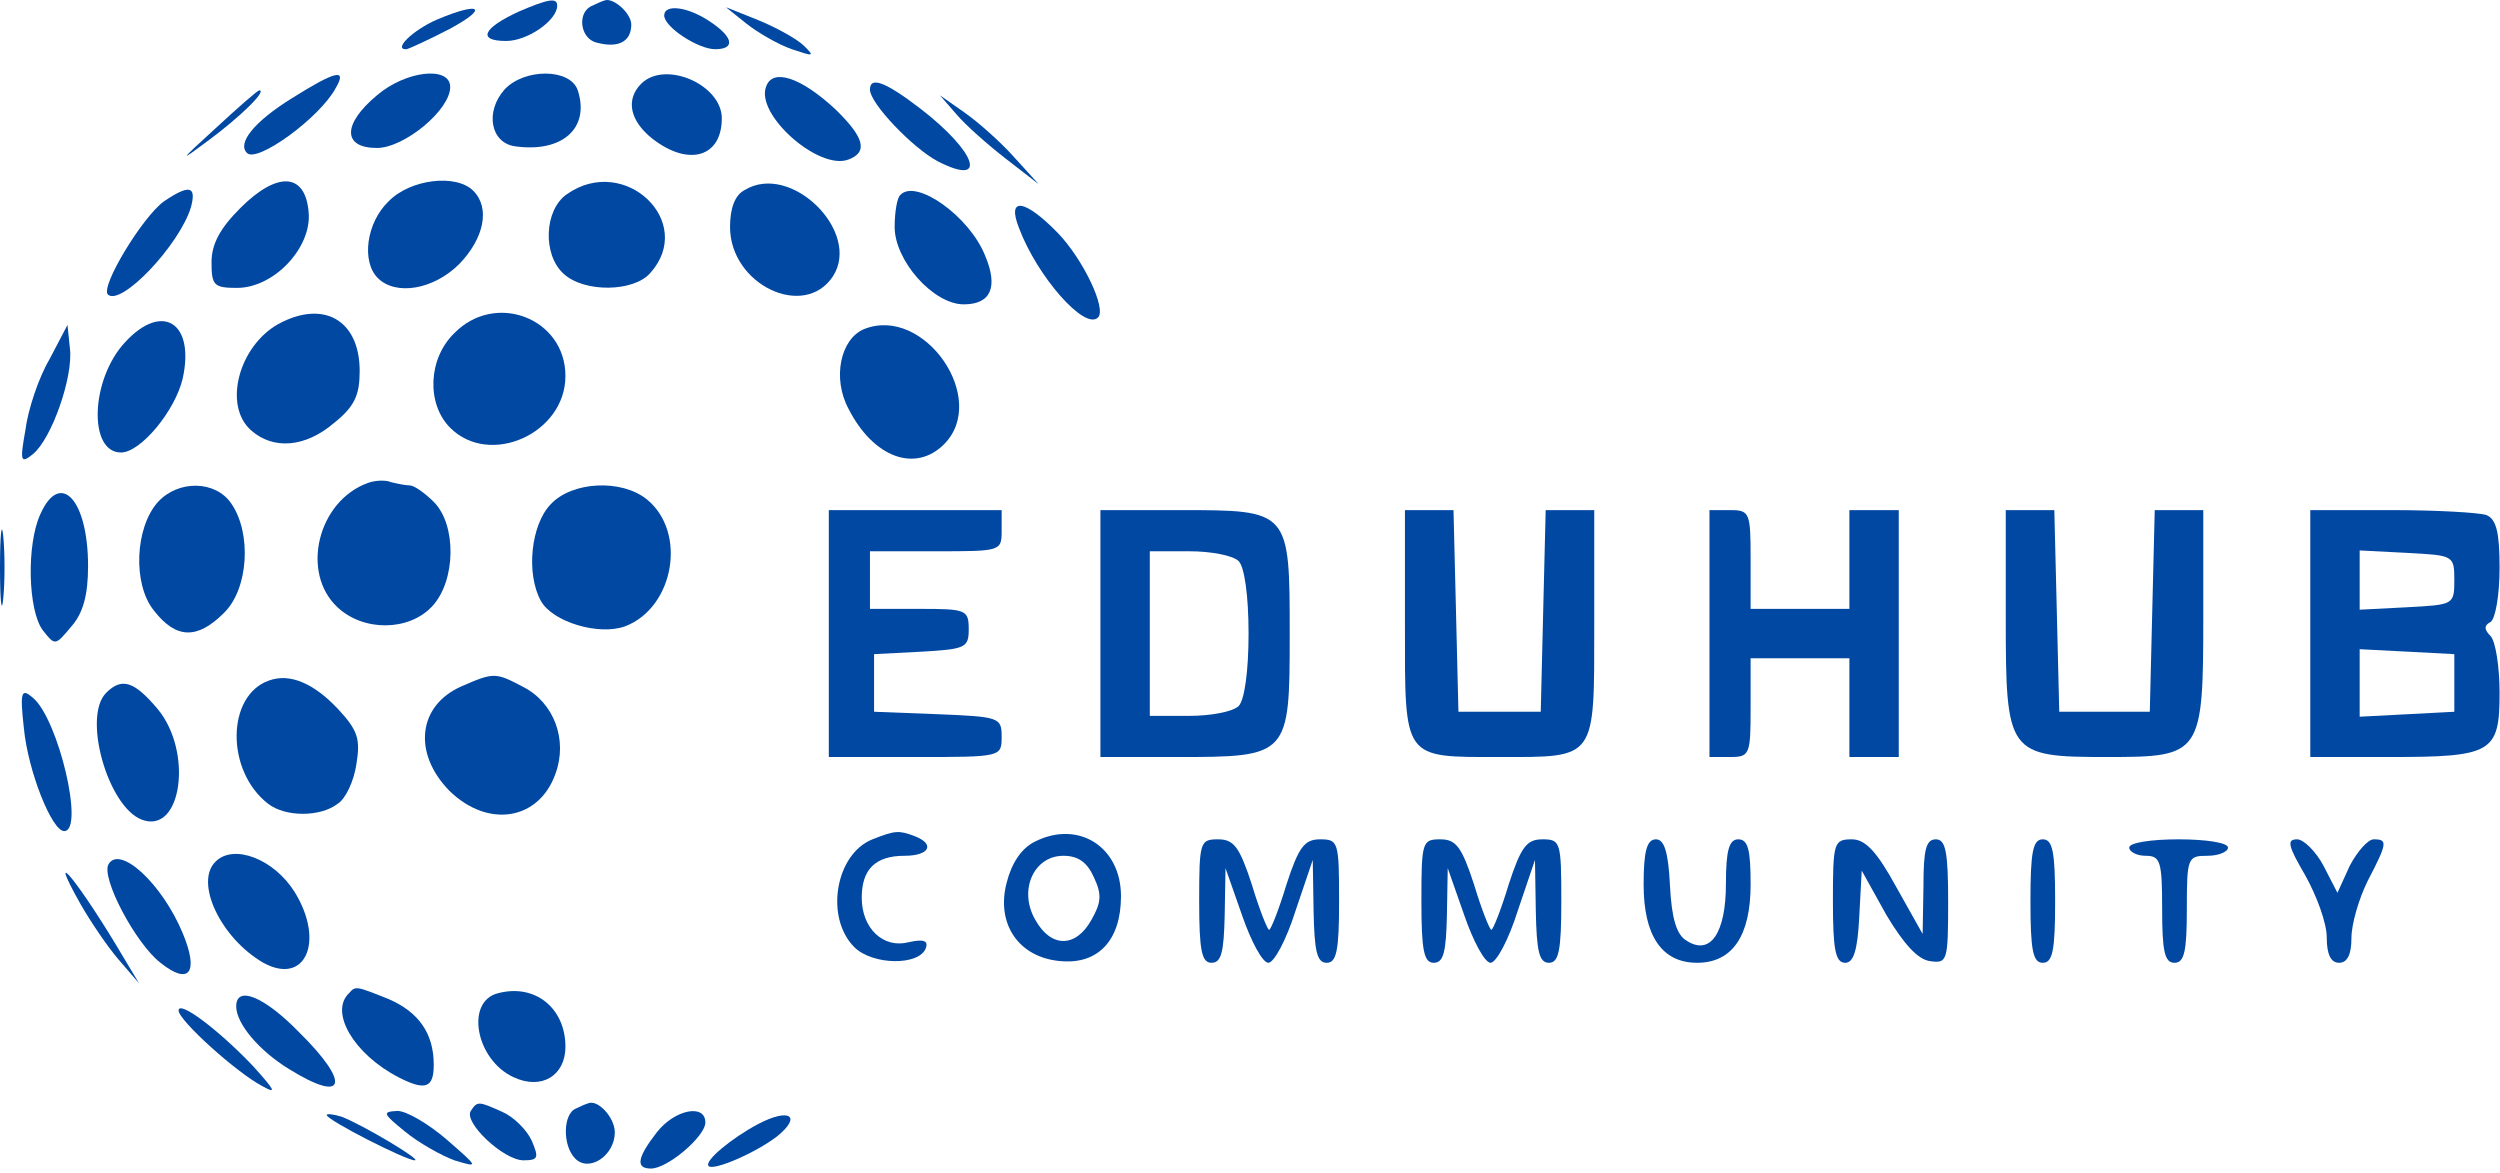 <svg width="405" height="190" viewBox="0 0 405 190" fill="none" xmlns="http://www.w3.org/2000/svg">
<path d="M84.133 1.838C78.267 4.505 77.2 6.638 82 6.638C85.467 6.638 90.267 3.305 90.267 0.905C90.267 -0.429 88.8 -0.162 84.133 1.838Z" fill="#0148A3"/>
<path d="M96 0.905C93.467 1.838 93.867 6.238 96.667 6.905C100.133 7.838 102.267 6.771 102.267 3.971C102.267 2.105 99.2 -0.562 97.867 0.105C97.733 0.105 96.8 0.505 96 0.905Z" fill="#0148A3"/>
<path d="M70.8 3.171C66.8 4.905 63.6 8.105 65.867 7.971C66.4 7.838 69.6 6.371 72.933 4.638C79.333 1.171 77.733 0.238 70.8 3.171Z" fill="#0148A3"/>
<path d="M107.6 2.505C107.6 4.371 113.067 7.971 115.867 7.971C119.2 7.971 118.8 5.971 114.933 3.438C111.333 1.038 107.6 0.638 107.6 2.505Z" fill="#0148A3"/>
<path d="M120.933 3.838C122.8 5.305 126 7.171 128.267 7.971C131.867 9.171 132 9.171 130.267 7.438C129.2 6.371 125.867 4.505 122.933 3.305L117.6 1.171L120.933 3.838Z" fill="#0148A3"/>
<path d="M47.2 15.971C41.2 19.705 38.4 23.171 40 24.771C41.6 26.505 51.867 19.038 54.4 14.238C56.267 11.038 54.4 11.438 47.2 15.971Z" fill="#0148A3"/>
<path d="M61.067 15.438C55.467 20.105 55.467 23.971 61.067 23.971C65.467 23.971 72.933 17.838 72.933 14.104C72.933 10.638 65.733 11.438 61.067 15.438Z" fill="#0148A3"/>
<path d="M81.733 14.505C78.533 18.105 79.467 23.171 83.467 23.705C91.067 24.771 95.6 20.771 93.6 14.638C92.4 11.038 84.933 11.038 81.733 14.505Z" fill="#0148A3"/>
<path d="M103.867 13.571C101.333 16.105 102 19.571 105.733 22.505C111.6 27.038 116.933 25.438 116.933 19.171C116.933 13.705 107.733 9.705 103.867 13.571Z" fill="#0148A3"/>
<path d="M124.133 13.971C122.267 18.505 132.667 27.705 137.467 25.838C140.667 24.638 140 22.238 135.333 17.705C129.733 12.505 125.2 11.038 124.133 13.971Z" fill="#0148A3"/>
<path d="M140.933 14.505C140.933 16.771 147.867 23.971 151.867 26.105C160.133 30.371 158.267 24.638 149.067 17.571C143.333 13.171 140.933 12.371 140.933 14.505Z" fill="#0148A3"/>
<path d="M34.933 20.771C28.933 26.238 28.933 26.371 33.733 22.771C38.8 19.038 43.333 14.638 42 14.638C41.733 14.638 38.533 17.438 34.933 20.771Z" fill="#0148A3"/>
<path d="M154.933 18.505C156.4 20.238 160 23.438 162.933 25.705L168.267 29.838L164.267 25.438C162.133 23.038 158.533 19.838 156.267 18.238L152.267 15.438L154.933 18.505Z" fill="#0148A3"/>
<path d="M38.933 33.705C35.6 37.038 34.267 39.571 34.267 42.505C34.267 46.238 34.667 46.638 38.4 46.638C44.4 46.638 50.533 40.105 50 34.371C49.467 27.971 44.933 27.705 38.933 33.705Z" fill="#0148A3"/>
<path d="M62.933 32.638C59.333 36.105 58.533 42.371 61.2 45.038C64.133 47.971 70.267 46.904 74.4 42.771C78.4 38.638 79.467 33.705 76.667 30.904C73.867 28.105 66.4 29.038 62.933 32.638Z" fill="#0148A3"/>
<path d="M91.867 31.438C88.133 33.971 87.867 41.305 91.333 44.371C94.667 47.438 102.667 47.305 105.333 44.238C112.8 35.971 101.2 24.905 91.867 31.438Z" fill="#0148A3"/>
<path d="M120.667 30.771C119.067 31.571 118.267 33.705 118.267 36.771C118.267 46.105 130.267 51.838 134.933 44.771C139.6 37.571 128.133 26.238 120.667 30.771Z" fill="#0148A3"/>
<path d="M26.533 32.638C23.067 35.171 16.267 46.371 17.467 47.705C19.6 49.705 29.067 39.705 30.933 33.571C31.867 30.105 30.667 29.838 26.533 32.638Z" fill="#0148A3"/>
<path d="M145.867 31.571C145.333 31.971 144.933 34.371 144.933 36.771C144.933 42.238 151.2 49.305 156.133 49.305C160.533 49.305 161.733 46.505 159.6 41.438C157.067 35.038 148.4 28.905 145.867 31.571Z" fill="#0148A3"/>
<path d="M165.067 36.905C168 44.771 175.733 53.571 177.867 51.438C179.333 50.105 175.467 41.971 171.333 37.705C166 32.238 163.067 31.838 165.067 36.905Z" fill="#0148A3"/>
<path d="M45.067 52.505C38.667 56.105 36.133 65.705 40.667 69.705C44.267 72.905 49.467 72.505 54.133 68.505C57.467 65.838 58.267 63.971 58.267 60.105C58.267 51.838 52.4 48.505 45.067 52.505Z" fill="#0148A3"/>
<path d="M73.6 53.971C69.333 58.105 69.067 65.438 72.933 69.305C79.333 75.704 91.6 70.238 91.6 60.904C91.6 51.571 80.267 47.171 73.6 53.971Z" fill="#0148A3"/>
<path d="M20.267 55.438C14.667 61.438 14.267 73.305 19.6 73.305C22.8 73.305 28.4 66.505 29.6 61.305C31.6 52.238 26.267 48.905 20.267 55.438Z" fill="#0148A3"/>
<path d="M140 53.305C136.133 54.905 134.8 61.305 137.467 66.238C141.467 74.105 148.267 76.638 152.933 71.971C160.267 64.638 149.733 49.438 140 53.305Z" fill="#0148A3"/>
<path d="M8 58.238C6.267 61.171 4.533 66.371 4.133 69.571C3.2 74.771 3.333 75.171 5.333 73.571C8.4 71.038 11.867 61.038 11.333 56.505L10.933 52.638L8 58.238Z" fill="#0148A3"/>
<path d="M59.6 78.238C51.467 81.171 48.667 92.771 54.667 98.371C58.933 102.371 66.267 102.238 70 98.238C73.867 94.105 74 85.038 70.267 81.305C68.8 79.838 67.067 78.638 66.4 78.638C65.733 78.638 64.4 78.371 63.333 78.105C62.4 77.705 60.667 77.838 59.6 78.238Z" fill="#0148A3"/>
<path d="M25.6 81.305C21.866 85.438 21.466 94.638 24.933 98.905C28.533 103.571 32 103.571 36.267 99.305C40.267 95.438 40.8 86.371 37.467 81.571C34.933 77.838 28.933 77.705 25.6 81.305Z" fill="#0148A3"/>
<path d="M89.2 81.705C86 85.038 85.2 92.905 87.6 97.305C89.467 100.771 97.067 103.038 101.333 101.438C109.2 98.371 111.333 86.238 104.8 80.905C100.667 77.571 92.667 77.971 89.2 81.705Z" fill="#0148A3"/>
<path d="M6.533 83.305C4.267 88.238 4.533 98.905 6.933 102.105C8.933 104.638 8.933 104.638 11.6 101.438C13.467 99.305 14.267 96.371 14.267 91.705C14.267 80.905 9.733 76.105 6.533 83.305Z" fill="#0148A3"/>
<path d="M0 91.971C0 97.438 0.267 99.705 0.533 96.905C0.8 94.238 0.8 89.705 0.533 86.905C0.267 84.238 0 86.505 0 91.971Z" fill="#0148A3"/>
<path d="M134.267 102.638V122.638H148.267C162.267 122.638 162.267 122.638 162.267 119.305C162.267 116.238 161.867 116.105 152 115.705L141.6 115.305V110.638V105.971L149.333 105.571C156.4 105.171 156.933 104.905 156.933 101.971C156.933 98.771 156.533 98.638 148.933 98.638H140.933V93.971V89.305H151.6C162.133 89.305 162.267 89.305 162.267 85.971V82.638H148.267H134.267V102.638Z" fill="#0148A3"/>
<path d="M178.267 102.638V122.638H190.667C208.8 122.638 208.933 122.505 208.933 102.771C208.933 82.638 208.933 82.638 191.2 82.638H178.267V102.638ZM200.667 90.904C201.6 91.838 202.267 96.504 202.267 102.638C202.267 108.771 201.6 113.438 200.667 114.371C199.733 115.305 196.133 115.971 192.667 115.971H186.267V102.638V89.305H192.667C196.133 89.305 199.733 89.971 200.667 90.904Z" fill="#0148A3"/>
<path d="M227.6 101.305C227.6 123.171 227.2 122.638 242.933 122.638C258.667 122.638 258.267 123.171 258.267 101.305V82.638H254.267H250.4L250 98.904L249.6 115.305H242.933H236.267L235.867 98.904L235.467 82.638H231.6H227.6V101.305Z" fill="#0148A3"/>
<path d="M276.933 102.638V122.638H280.267C283.467 122.638 283.6 122.238 283.6 114.638V106.638H291.6H299.6V114.638V122.638H303.6H307.6V102.638V82.638H303.6H299.6V90.638V98.638H291.6H283.6V90.638C283.6 83.038 283.467 82.638 280.267 82.638H276.933V102.638Z" fill="#0148A3"/>
<path d="M324.933 99.971C324.933 122.238 325.2 122.638 341.467 122.638C356.667 122.638 356.933 122.238 356.933 99.704V82.638H352.933H349.067L348.667 98.904L348.267 115.305H340.933H333.6L333.2 98.904L332.8 82.638H328.933H324.933V99.971Z" fill="#0148A3"/>
<path d="M374.267 102.638V122.638H387.067C403.733 122.638 404.933 121.971 404.933 112.238C404.933 107.971 404.267 103.838 403.467 103.038C402.4 101.971 402.4 101.305 403.467 100.771C404.267 100.238 404.933 96.371 404.933 91.971C404.933 86.238 404.4 84.105 402.8 83.438C401.6 83.038 394.8 82.638 387.467 82.638H374.267V102.638ZM397.6 93.971C397.6 97.971 397.467 97.971 390 98.371L382.267 98.771V93.971V89.171L390 89.571C397.467 89.971 397.6 89.971 397.6 93.971ZM397.6 110.638V115.305L390 115.705L382.267 116.105V110.638V105.171L390 105.571L397.6 105.971V110.638Z" fill="#0148A3"/>
<path d="M43.6 110.238C36.667 112.638 36.533 124.905 43.467 130.238C46.267 132.371 51.867 132.371 54.667 130.238C56 129.438 57.333 126.505 57.733 123.838C58.4 119.705 58 118.371 54.8 114.905C50.8 110.638 46.933 109.038 43.6 110.238Z" fill="#0148A3"/>
<path d="M74.8 111.171C67.733 114.238 66.8 121.971 72.8 128.105C79.067 134.238 87.333 132.905 90 125.305C92 119.838 89.733 113.838 84.8 111.305C80.267 108.905 80 108.905 74.8 111.171Z" fill="#0148A3"/>
<path d="M17.2 112.238C13.333 116.105 17.467 130.638 22.933 132.771C29.467 135.305 31.333 121.705 25.467 114.771C21.733 110.371 19.733 109.705 17.2 112.238Z" fill="#0148A3"/>
<path d="M3.867 117.971C4.533 124.905 8.4 134.638 10.4 134.638C13.733 134.638 9.467 116.505 5.333 113.038C3.467 111.438 3.2 111.971 3.867 117.971Z" fill="#0148A3"/>
<path d="M141.333 135.971C135.333 138.371 133.6 148.638 138.4 153.438C141.333 156.371 148.933 156.505 150 153.571C150.4 152.371 149.6 152.105 147.2 152.638C143.067 153.705 139.6 150.371 139.6 145.438C139.6 140.771 141.867 138.638 146.533 138.638C150.533 138.638 151.6 136.771 148.133 135.438C145.6 134.505 145.067 134.505 141.333 135.971Z" fill="#0148A3"/>
<path d="M167.6 136.371C165.467 137.438 163.867 139.838 163.067 143.038C161.333 149.705 165.067 155.171 171.867 155.705C177.867 156.238 181.6 152.371 181.6 145.171C181.6 137.171 174.667 132.771 167.6 136.371ZM177.2 142.105C178.533 144.905 178.4 146.238 176.8 149.038C174.267 153.571 170.267 153.571 167.733 149.038C164.933 144.238 167.467 138.638 172.267 138.638C174.667 138.638 176.133 139.705 177.2 142.105Z" fill="#0148A3"/>
<path d="M194.267 145.971C194.267 153.971 194.667 155.971 196.267 155.971C197.867 155.971 198.267 154.238 198.4 148.238L198.533 140.638L201.2 148.238C202.667 152.505 204.533 155.971 205.467 155.971C206.4 155.971 208.4 152.238 209.867 147.571L212.667 139.305L212.8 147.571C212.933 154.105 213.333 155.971 214.933 155.971C216.533 155.971 216.933 153.971 216.933 145.971C216.933 136.371 216.8 135.971 213.867 135.971C211.333 135.971 210.4 137.171 208.4 143.305C207.2 147.305 205.867 150.638 205.6 150.638C205.333 150.638 204 147.305 202.8 143.305C200.8 137.171 199.867 135.971 197.333 135.971C194.4 135.971 194.267 136.371 194.267 145.971Z" fill="#0148A3"/>
<path d="M230.267 145.971C230.267 153.971 230.667 155.971 232.267 155.971C233.867 155.971 234.267 154.238 234.4 148.238L234.533 140.638L237.2 148.238C238.667 152.505 240.533 155.971 241.467 155.971C242.4 155.971 244.4 152.238 245.867 147.571L248.667 139.305L248.8 147.571C248.933 154.105 249.333 155.971 250.933 155.971C252.533 155.971 252.933 153.971 252.933 145.971C252.933 136.371 252.8 135.971 249.867 135.971C247.333 135.971 246.4 137.171 244.4 143.305C243.2 147.305 241.867 150.638 241.6 150.638C241.333 150.638 240 147.305 238.8 143.305C236.8 137.171 235.867 135.971 233.333 135.971C230.4 135.971 230.267 136.371 230.267 145.971Z" fill="#0148A3"/>
<path d="M266.267 143.305C266.267 151.571 269.2 155.971 274.933 155.971C280.667 155.971 283.6 151.571 283.6 143.305C283.6 137.705 283.2 135.971 281.6 135.971C280.133 135.971 279.6 137.705 279.6 143.171C279.6 151.171 277.067 154.905 273.2 152.371C271.6 151.438 270.8 148.771 270.533 143.438C270.267 137.971 269.6 135.971 268.267 135.971C266.8 135.971 266.267 137.838 266.267 143.305Z" fill="#0148A3"/>
<path d="M296.933 145.971C296.933 153.838 297.333 155.971 298.933 155.971C300.267 155.971 300.933 153.971 301.2 148.505L301.6 141.038L305.6 148.238C308.4 152.905 310.667 155.438 312.667 155.705C315.467 156.105 315.6 155.705 315.6 146.105C315.6 137.971 315.2 135.971 313.6 135.971C312 135.971 311.6 137.705 311.6 143.571L311.467 151.305L307.2 143.705C304 137.838 302.133 135.971 300 135.971C297.067 135.971 296.933 136.505 296.933 145.971Z" fill="#0148A3"/>
<path d="M328.933 145.971C328.933 153.971 329.333 155.971 330.933 155.971C332.533 155.971 332.933 153.971 332.933 145.971C332.933 137.971 332.533 135.971 330.933 135.971C329.333 135.971 328.933 137.971 328.933 145.971Z" fill="#0148A3"/>
<path d="M344.933 137.305C344.933 137.971 346.133 138.638 347.6 138.638C350 138.638 350.267 139.571 350.267 147.305C350.267 154.105 350.667 155.971 352.267 155.971C353.867 155.971 354.267 154.105 354.267 147.305C354.267 138.905 354.4 138.638 357.6 138.638C359.467 138.638 360.933 137.971 360.933 137.305C360.933 136.505 357.333 135.971 352.933 135.971C348.533 135.971 344.933 136.505 344.933 137.305Z" fill="#0148A3"/>
<path d="M373.467 141.838C375.333 145.171 376.933 149.571 376.933 151.838C376.933 154.638 377.6 155.971 378.933 155.971C380.267 155.971 380.933 154.638 380.933 151.971C380.933 149.705 382.133 145.571 383.6 142.638C386.8 136.505 386.8 135.971 384.533 135.971C383.6 135.971 381.867 137.971 380.667 140.238L378.667 144.638L376.4 140.238C375.2 137.971 373.2 135.971 372.133 135.971C370.4 135.971 370.667 137.038 373.467 141.838Z" fill="#0148A3"/>
<path d="M34.933 139.571C31.467 142.905 35.733 151.971 42.667 155.971C49.467 159.705 52.667 152.505 47.733 144.505C44.4 139.171 37.867 136.638 34.933 139.571Z" fill="#0148A3"/>
<path d="M17.6 139.971C16.267 142.105 22 152.905 26 155.971C30.667 159.705 32.267 157.571 29.6 151.171C26.267 143.171 19.467 136.905 17.6 139.971Z" fill="#0148A3"/>
<path d="M13.067 146.505C14.667 149.305 17.467 153.438 19.2 155.438L22.533 159.305L20.133 155.305C13.067 143.305 7.067 135.838 13.067 146.505Z" fill="#0148A3"/>
<path d="M56.533 160.905C53.333 163.971 57.333 170.771 64.533 174.505C68.933 176.771 70.267 176.238 70.267 172.505C70.267 167.438 67.867 163.971 62.933 161.838C57.6 159.705 57.6 159.705 56.533 160.905Z" fill="#0148A3"/>
<path d="M80.667 160.905C75.333 162.238 77.067 171.705 83.2 174.505C87.733 176.638 91.6 174.238 91.6 169.571C91.6 163.305 86.667 159.305 80.667 160.905Z" fill="#0148A3"/>
<path d="M38.267 163.038C38.267 165.838 42 170.238 46.8 173.171C56 178.905 56.933 175.571 48.4 167.171C42.8 161.438 38.267 159.571 38.267 163.038Z" fill="#0148A3"/>
<path d="M28.933 163.705C28.933 165.305 38.4 173.838 42.533 175.971C44.933 177.305 44.533 176.638 40.933 172.638C35.333 166.771 28.933 161.971 28.933 163.705Z" fill="#0148A3"/>
<path d="M76.267 179.971C75.067 181.838 81.6 187.971 84.8 187.971C87.2 187.971 87.333 187.571 86.133 184.771C85.333 183.038 83.2 180.905 81.333 180.105C77.467 178.371 77.333 178.371 76.267 179.971Z" fill="#0148A3"/>
<path d="M93.333 179.571C91.2 180.371 91.067 185.571 93.2 187.705C95.467 189.971 99.6 187.171 99.6 183.438C99.6 181.038 96.8 177.971 95.2 178.771C95.067 178.771 94.133 179.171 93.333 179.571Z" fill="#0148A3"/>
<path d="M52.933 180.638C52.933 181.438 65.733 187.971 67.2 187.971C68.4 187.971 58.8 182.238 55.333 180.905C54 180.505 52.933 180.371 52.933 180.638Z" fill="#0148A3"/>
<path d="M65.6 183.305C67.867 185.171 71.467 187.171 73.6 187.971C77.6 189.171 77.6 189.171 72.4 184.638C69.467 182.105 65.867 179.971 64.4 179.971C61.867 180.105 62 180.371 65.6 183.305Z" fill="#0148A3"/>
<path d="M106.4 183.438C103.2 187.571 102.933 189.305 105.467 189.305C108.133 189.305 114.267 184.105 114.267 181.838C114.267 178.771 109.333 179.705 106.4 183.438Z" fill="#0148A3"/>
<path d="M122.8 182.105C118.533 184.371 114 188.105 114.8 188.905C115.6 189.705 122.4 186.771 125.867 184.105C130 180.771 127.867 179.438 122.8 182.105Z" fill="#0148A3"/>
</svg>

